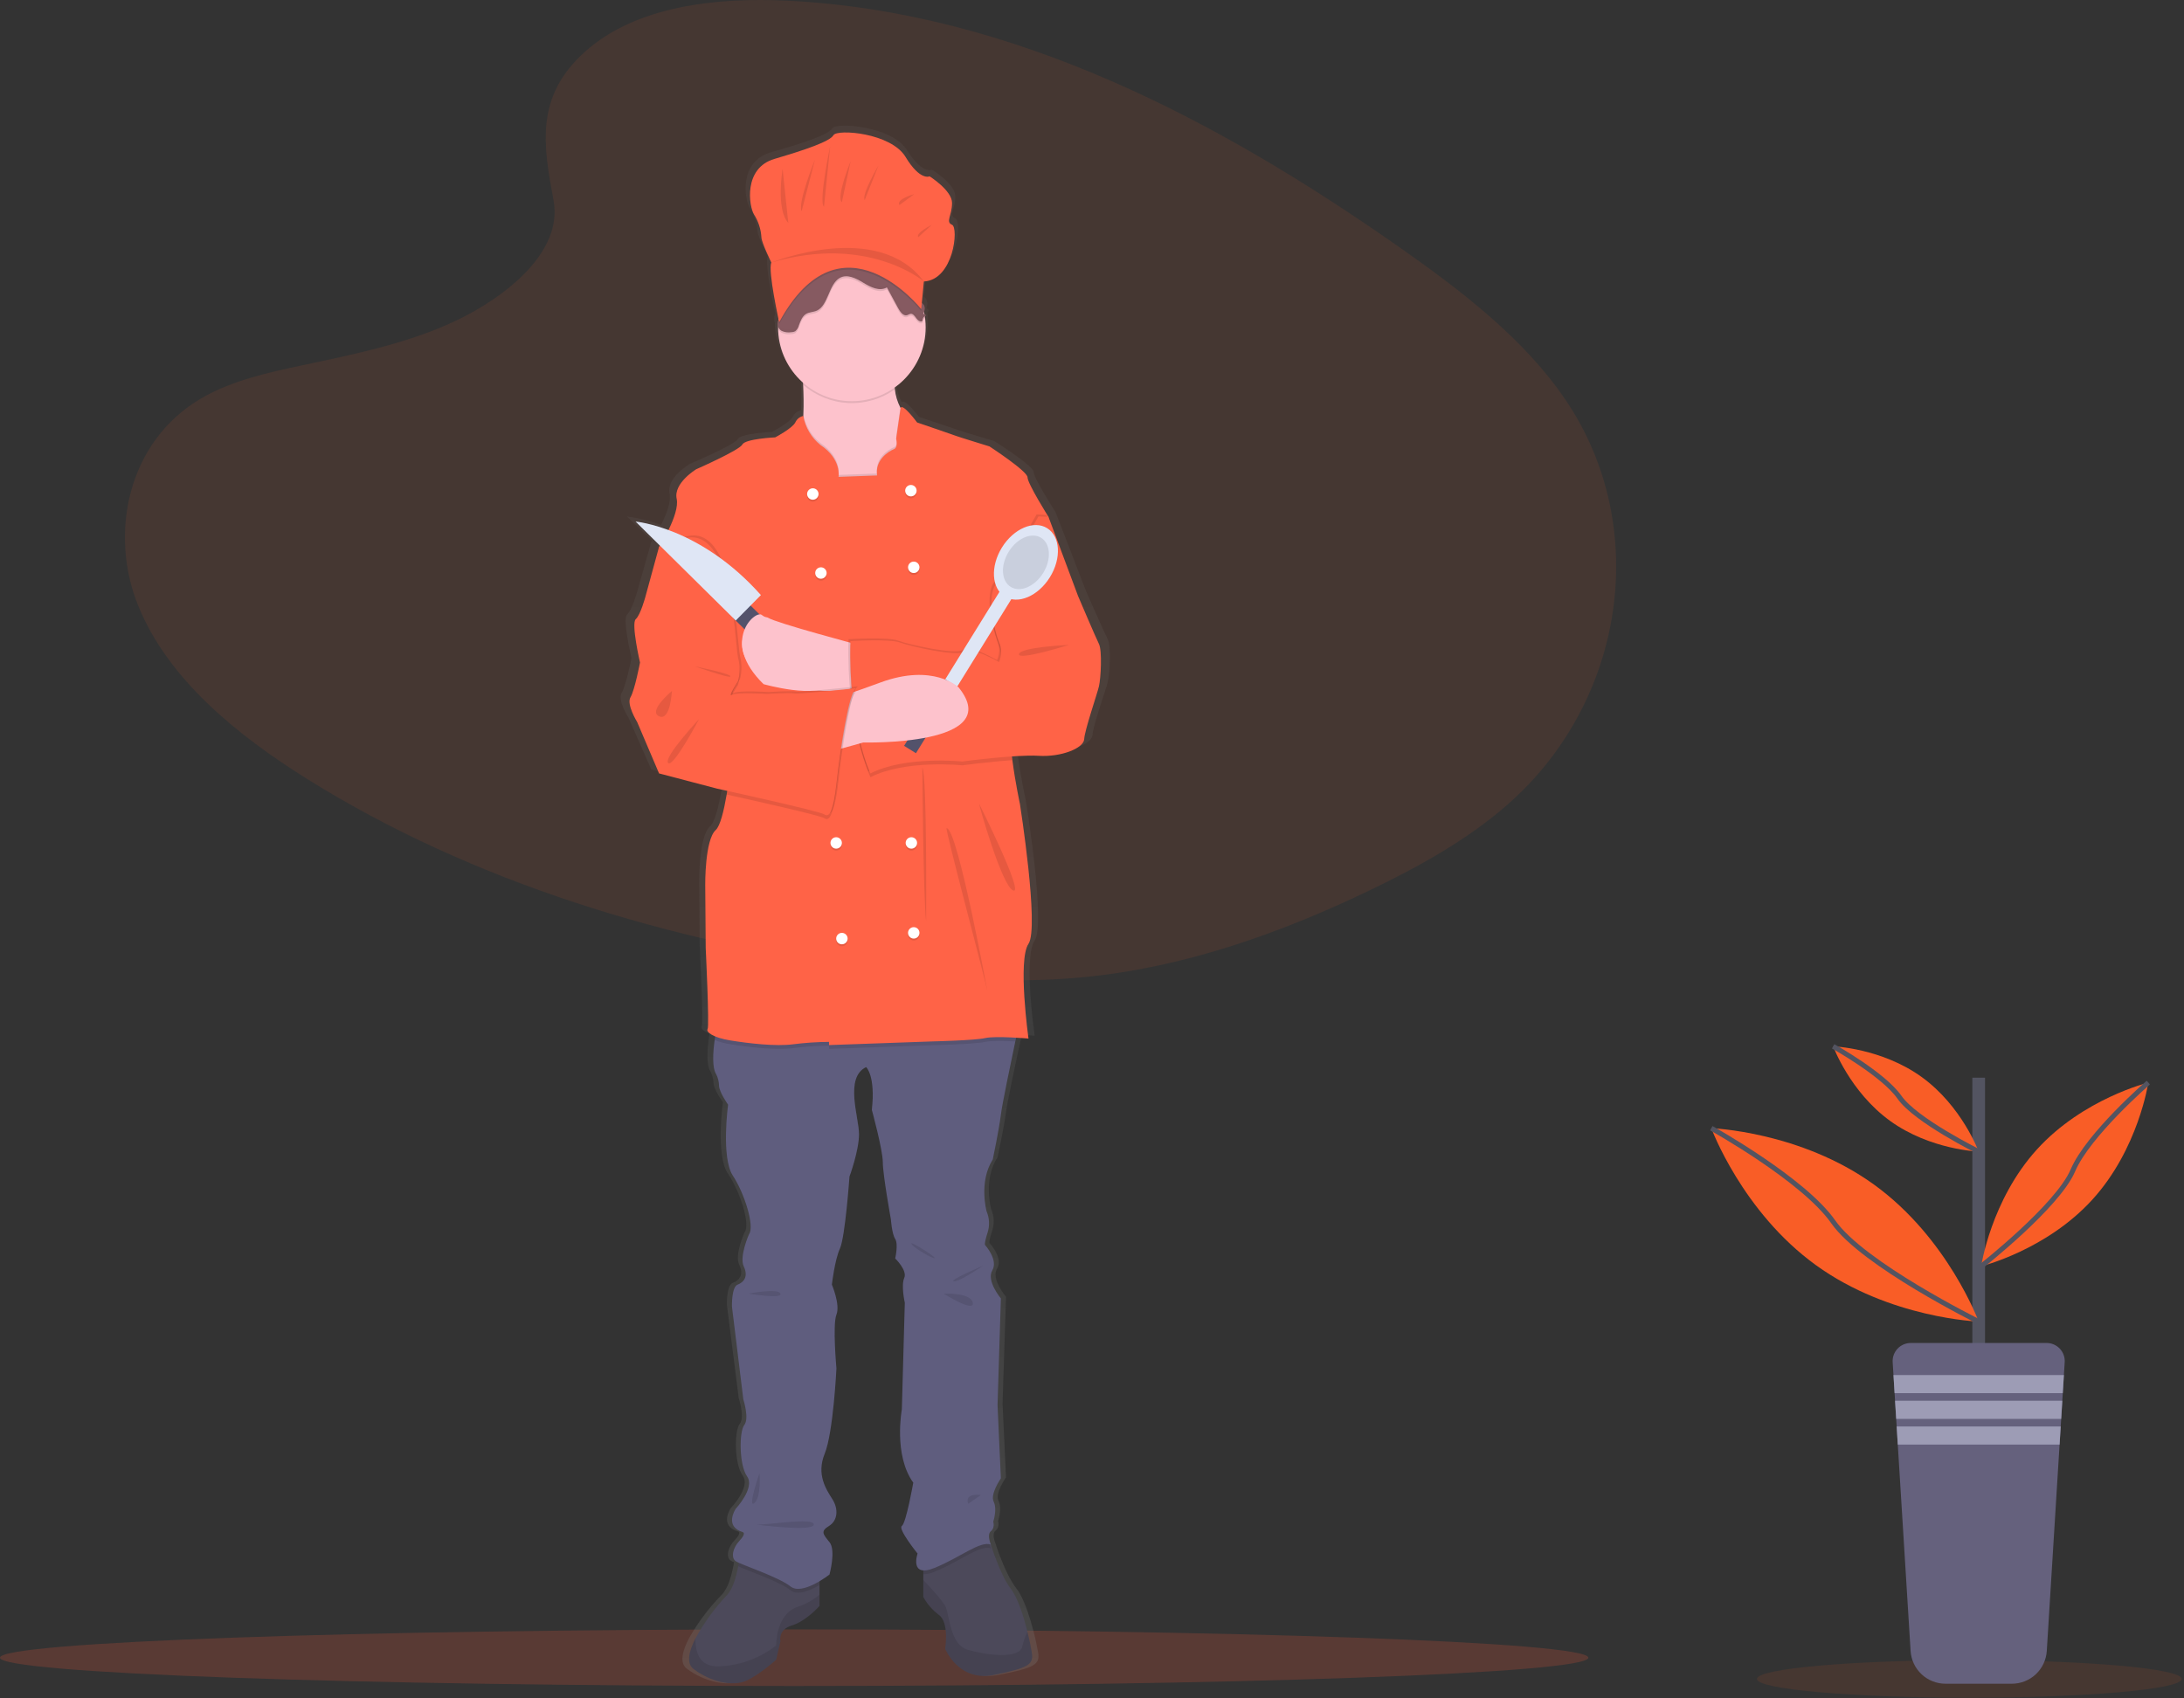 <svg width="891" height="693" viewBox="0 0 891 693" fill="none" xmlns="http://www.w3.org/2000/svg">
<rect x="0" y="0" width="891" height="693" fill="#333333" stroke="none"/>
<g clip-path="url(#clip0)">
<path opacity="0.25" d="M324 687.942C502.94 687.942 648 682.772 648 676.395C648 670.017 502.94 664.847 324 664.847C145.06 664.847 0 670.017 0 676.395C0 682.772 145.06 687.942 324 687.942Z" fill="#CD523B"/>
<path opacity="0.1" d="M238.822 20.964C259.463 2.57 291.864 -1.179 321.355 0.287C413.989 4.889 497.609 49.611 569.939 100.196C596.124 118.509 621.904 138.244 638.901 163.463C673.501 214.799 663.238 285.915 615.126 328.207C598.757 342.596 578.913 353.627 558.541 363.405C522.319 380.791 483.236 394.748 442.125 398.72C412.808 401.553 383.13 399.25 353.985 395.298C272.555 384.254 192.625 359.834 125.633 318.054C96.25 299.73 68.555 276.948 56.444 247.304C44.333 217.66 52.084 180.094 82.087 162.548C94.496 155.291 109.332 152.013 123.857 148.935C145.238 144.405 166.961 139.94 186.255 130.73C206.184 121.218 229.781 102.823 225.835 81.768C221.602 59.177 218.205 39.337 238.822 20.964Z" fill="#EB5E2D"/>
<path opacity="0.1" d="M803.416 692.728C851.273 692.728 890.069 689.296 890.069 685.061C890.069 680.827 851.273 677.395 803.416 677.395C755.559 677.395 716.763 680.827 716.763 685.061C716.763 689.296 755.559 692.728 803.416 692.728Z" fill="#F95D26"/>
<path d="M451.939 260.894C450.528 258.163 443.07 241.192 443.07 241.192L430.573 208.81C430.573 208.81 421.704 195.155 421.704 192.619C421.704 190.083 405.579 179.939 405.579 179.939C405.579 179.939 392.477 176.038 391.469 175.648C390.462 175.257 374.941 170.123 374.941 170.123C374.941 170.123 368.83 162.086 367.959 164.185L367.958 164.19C367.926 164.137 367.894 164.091 367.862 164.037C366.613 161.704 365.823 159.153 365.532 156.523C365.499 156.289 365.471 156.042 365.441 155.799C369.466 153.07 372.766 149.401 375.053 145.11C377.341 140.819 378.548 136.034 378.569 131.171C378.566 129.891 378.48 128.612 378.311 127.343C378.422 127.274 378.538 127.213 378.658 127.16C378.909 127.051 378.845 126.963 378.661 126.87C378.724 126.837 378.787 126.802 378.851 126.775C379.184 126.63 378.962 126.52 378.639 126.39L378.658 126.38C379.113 126.183 378.538 126.052 378.076 125.843C378.051 125.708 378.028 125.572 378.001 125.438C378.103 125.181 378.166 124.91 378.186 124.634C378.227 124.655 378.264 124.677 378.308 124.695C378.42 124.193 378.417 123.671 378.3 123.17C378.271 123.271 378.236 123.372 378.195 123.469C378.223 123.015 378.13 122.561 377.923 122.154C377.717 121.748 377.405 121.405 377.021 121.16C376.998 121.14 376.973 121.118 376.949 121.098L377.804 112.346C390.409 111.751 392.62 90.306 389.745 89.115C386.87 87.924 389.745 85.342 389.745 80.18C389.745 75.017 380.236 69.259 380.236 69.259C380.236 69.259 376.256 71.245 370.064 61.316C363.873 51.389 341.096 49.8 339.548 52.381C338 54.963 327.828 58.338 314.56 62.111C301.292 65.883 303.724 81.57 305.936 84.945C307.757 87.736 308.824 90.951 309.031 94.277C309.031 96.263 313.233 104.602 313.233 104.602C311.908 107.492 315.28 123.323 316.279 127.822C316.263 127.961 316.247 128.098 316.233 128.237C316.224 128.251 316.213 128.262 316.205 128.276C316.157 128.349 316.114 128.425 316.076 128.503C315.862 128.969 315.791 129.488 315.872 129.995C315.799 130.549 315.877 131.112 316.096 131.626C316.172 135.865 317.153 140.038 318.973 143.867C320.792 147.696 323.41 151.092 326.648 153.828C326.664 154.099 326.68 154.371 326.694 154.65C326.88 158.325 326.985 162.671 326.791 166.83C326.781 167.043 326.765 167.251 326.754 167.463C326.022 167.611 325.336 167.929 324.75 168.391C324.164 168.853 323.695 169.446 323.381 170.123C322.131 172.526 314.875 176.233 314.875 176.233C314.875 176.233 302.176 176.818 300.967 179.159C299.757 181.5 281.415 189.303 281.415 189.303C281.415 189.303 271.74 194.96 273.151 201.397C273.888 204.761 271.818 209.986 269.674 214.212C265.189 212.511 260.518 211.346 255.759 210.742L266.035 220.573C265.82 220.909 265.693 221.099 265.693 221.099L259.847 241.777C259.847 241.777 257.832 248.995 255.816 250.75C253.801 252.506 257.63 268.502 257.63 268.502C257.63 268.502 255.413 279.816 253.599 282.742C251.785 285.668 256.421 292.886 256.421 292.886L265.693 313.954L290.284 320.196C290.284 320.196 291.922 320.543 294.57 321.11C294.487 321.613 294.402 322.115 294.315 322.615C293.13 329.325 291.574 335.497 289.679 337.167C285.043 341.264 285.245 359.6 285.245 359.6L285.446 385.545C285.446 385.545 287.059 417.537 286.252 418.707C285.744 419.446 286.765 420.651 289.459 421.733C289.382 422.215 289.307 422.703 289.236 423.202C288.478 428.508 288.139 434.563 289.881 437.239C290.637 438.686 291.051 440.288 291.09 441.921C291.09 444.457 294.92 449.724 294.92 449.724C294.92 449.724 291.896 471.377 296.935 478.789C301.975 486.202 306.207 499.662 303.789 502.783C303.789 502.783 299.556 511.952 301.571 516.048C303.587 520.144 301.571 522.485 298.951 523.461C296.331 524.436 296.556 532.434 296.556 532.434L301.37 570.473C301.37 570.473 303.99 578.276 301.773 581.007C299.556 583.738 299.556 597.393 302.982 602.075C306.409 606.756 298.145 615.34 298.145 615.34C298.145 615.34 293.106 622.557 301.168 624.898C301.168 624.898 302.781 625.288 299.757 628.409C296.734 631.531 296.129 635.432 298.145 636.797C298.563 637.048 299 637.265 299.452 637.447C299.377 637.909 299.296 638.388 299.201 638.896C298.427 642.969 296.968 648.275 294.315 650.843C289.174 656.11 284.737 662.022 281.117 668.43C278.351 673.674 277.142 678.582 280.205 680.884C287.462 686.346 296.734 688.101 302.176 685.956C307.618 683.81 315.278 677.177 315.278 677.177L317.092 669.57C317.092 669.57 315.882 664.888 321.929 663.132C327.976 661.377 333.62 655.134 333.62 655.134V645.022C335.084 644.185 336.498 643.263 337.853 642.26C337.853 642.26 340.675 632.311 337.853 628.995C335.031 625.678 334.023 624.508 337.652 622.362C341.28 620.216 341.771 615.535 339.111 611.438C336.442 607.342 332.209 601.295 335.837 592.711C339.466 584.128 340.796 557.793 340.796 557.793C340.796 557.793 339.103 539.847 340.796 535.75C342.489 531.654 338.861 523.461 338.861 523.461C338.861 523.461 340.07 513.317 342.288 508.635C344.505 503.954 346.319 479.18 346.319 479.18C346.319 479.18 350.35 468.646 350.35 461.818C350.35 454.991 344.102 438.605 353.374 434.313C353.374 434.313 357.405 437.824 355.792 451.869C355.792 451.869 360.428 468.255 360.428 473.327C360.428 478.399 363.855 496.736 363.855 496.736C363.855 496.736 364.258 502.588 365.669 504.734C367.08 506.88 365.669 512.732 365.669 512.732C365.669 512.732 370.91 517.609 369.499 520.73C368.088 523.851 369.741 530.889 369.741 530.889L368.491 574.57C368.491 574.57 364.863 593.297 373.329 604.611C373.329 604.611 370.305 621.192 368.491 622.362C366.677 623.533 375.143 633.677 375.143 633.677C375.143 633.677 372.796 640.248 377.561 640.57V651.428C379.216 654.351 381.485 656.881 384.213 658.841C388.647 661.962 386.833 672.691 386.833 672.691C386.833 672.691 392.477 686.346 407.393 683.42C422.309 680.494 424.324 679.128 423.518 674.251C423.228 672.472 422.583 669.297 421.656 665.692C420.051 659.426 417.592 651.865 414.649 648.135C410.013 642.26 406.184 629.97 406.184 629.97C406.184 629.97 404.37 625.874 406.184 624.508C407.998 623.143 407.191 620.607 407.191 620.607C407.191 620.607 408.957 615.535 407.369 612.414C405.78 609.293 410.417 602.855 410.417 602.855L409.006 572.814L410.417 529.118C410.417 529.118 404.168 521.9 406.788 517.609C409.409 513.317 403.765 507.27 403.765 507.27C403.765 507.27 403.16 507.075 404.773 502.198C405.738 499.324 405.594 496.193 404.37 493.42C404.37 493.42 400.943 481.325 406.99 472.157C406.99 472.157 409.61 460.063 410.417 453.82C410.973 449.482 414.456 433.275 416.528 423.795C416.645 423.259 416.757 422.746 416.865 422.256C419.85 422.419 422.107 422.609 422.107 422.609C422.107 422.609 417.471 390.422 422.107 383.789C426.743 377.157 418.479 326.438 418.479 326.438C418.479 326.438 416.504 317.574 415.286 308.531C415.217 308.015 415.153 307.501 415.089 306.986C418.832 306.687 422.588 306.603 426.34 306.736C436.015 307.321 445.489 303.615 445.69 299.909C445.892 296.202 451.133 281.572 451.939 278.256C452.745 274.939 453.35 263.625 451.939 260.894Z" fill="url(#paint0_linear)"/>
<path d="M334.326 637.21V655.273C334.326 655.273 328.887 661.488 323.061 663.236C317.234 664.984 318.399 669.645 318.399 669.645L316.651 677.22C316.651 677.22 309.271 683.823 304.027 685.96C298.783 688.096 289.849 686.348 282.857 680.91C279.905 678.618 281.07 673.732 283.735 668.511C287.207 662.153 291.481 656.268 296.452 651C299.008 648.444 300.415 643.161 301.16 639.106C301.712 636.068 301.891 633.714 301.891 633.714L334.326 637.21Z" fill="#4C495A"/>
<path opacity="0.1" d="M334.326 650.689V655.273C334.326 655.273 328.887 661.488 323.061 663.236C317.234 664.984 318.399 669.645 318.399 669.645L316.651 677.22C316.651 677.22 309.271 683.823 304.027 685.96C298.783 688.096 289.849 686.348 282.857 680.91C279.905 678.618 281.07 673.731 283.735 668.511C283.61 673.996 285.234 680.156 293.151 679.939C301.695 679.668 309.929 676.673 316.651 671.393C316.651 671.393 316.457 658.574 325.391 655.661C328.657 654.583 331.688 652.896 334.326 650.689Z" fill="black"/>
<path d="M405.411 683.435C391.038 686.348 385.6 672.753 385.6 672.753C385.6 672.753 387.348 662.07 383.075 658.963C380.433 656.992 378.247 654.475 376.666 651.582V633.714L394.146 621.284L403.608 629.659L404.245 630.218C404.245 630.218 407.935 642.454 412.403 648.304C415.238 652.017 417.608 659.545 419.154 665.784C420.047 669.373 420.669 672.535 420.948 674.306C421.725 679.162 419.783 680.521 405.411 683.435Z" fill="#4C495A"/>
<path opacity="0.1" d="M405.411 683.435C391.038 686.348 385.6 672.753 385.6 672.753C385.6 672.753 387.348 662.07 383.075 658.963C380.433 656.992 378.247 654.475 376.666 651.582V644.66C379.439 647.589 384.668 653.26 385.794 655.661C387.348 658.963 387.542 671.005 394.728 673.141C401.915 675.277 415.899 677.22 417.064 671.781C417.548 669.715 418.249 667.704 419.154 665.784C420.047 669.373 420.669 672.535 420.948 674.306C421.725 679.162 419.783 680.521 405.411 683.435Z" fill="black"/>
<path opacity="0.1" d="M301.891 633.714L334.326 637.21V646.758C330.666 648.925 325.423 651.225 322.478 648.863C318.128 645.383 305.192 640.962 301.16 639.106C301.712 636.068 301.891 633.714 301.891 633.714Z" fill="black"/>
<path opacity="0.1" d="M404.245 631.772C399.778 630.218 391.815 637.016 381.327 641.289C379.869 641.975 378.277 642.331 376.666 642.33V633.714L394.146 621.284L403.608 629.659C403.754 630.381 403.967 631.089 404.245 631.772Z" fill="black"/>
<path d="M415.704 417.934C415.704 417.934 415.091 420.793 414.213 424.941C412.216 434.381 408.86 450.517 408.324 454.836C407.547 461.051 405.022 473.093 405.022 473.093C399.196 482.221 402.497 494.263 402.497 494.263C403.678 497.034 403.816 500.138 402.886 503.003C401.332 507.859 401.915 508.053 401.915 508.053C401.915 508.053 407.353 514.074 404.828 518.346C402.303 522.619 408.324 529.806 408.324 529.806L406.964 573.311L408.324 603.221C408.324 603.221 403.857 609.631 405.387 612.738C406.918 615.846 405.216 620.895 405.216 620.895C405.216 620.895 405.993 623.42 404.245 624.78C402.497 626.139 404.245 630.218 404.245 630.218C399.778 628.664 391.815 635.462 381.327 639.735C370.839 644.008 374.335 633.908 374.335 633.908C374.335 633.908 366.178 623.809 367.926 622.643C369.674 621.478 372.587 604.969 372.587 604.969C364.43 593.704 367.926 575.059 367.926 575.059L369.13 531.569C369.13 531.569 367.537 524.562 368.897 521.454C370.257 518.347 365.207 513.491 365.207 513.491C365.207 513.491 366.566 507.664 365.207 505.528C363.847 503.391 363.459 497.565 363.459 497.565C363.459 497.565 360.157 479.308 360.157 474.258C360.157 469.208 355.69 452.894 355.69 452.894C357.244 438.91 353.359 435.414 353.359 435.414C344.425 439.687 350.446 456.001 350.446 462.799C350.446 469.597 346.562 480.085 346.562 480.085C346.562 480.085 344.814 504.751 342.677 509.412C340.541 514.074 339.375 524.173 339.375 524.173C339.375 524.173 342.871 532.33 341.24 536.409C339.608 540.488 341.24 558.356 341.24 558.356C341.24 558.356 339.958 584.576 336.462 593.122C332.966 601.668 337.045 607.688 339.616 611.767C342.18 615.846 341.706 620.507 338.21 622.643C334.714 624.78 335.685 625.945 338.404 629.247C341.123 632.549 338.404 642.454 338.404 642.454C338.404 642.454 327.334 651.194 322.478 647.31C317.623 643.425 302.085 638.375 300.143 637.016C298.2 635.656 298.783 631.772 301.696 628.664C304.61 625.557 303.056 625.168 303.056 625.168C295.287 622.838 300.143 615.651 300.143 615.651C300.143 615.651 308.106 607.106 304.804 602.444C301.502 597.783 301.502 584.188 303.639 581.469C305.775 578.749 303.25 570.98 303.25 570.98L298.612 533.107C298.612 533.107 298.395 525.144 300.919 524.173C303.444 523.202 305.387 520.871 303.444 516.793C301.502 512.714 305.581 503.586 305.581 503.586C307.911 500.478 303.833 487.077 298.977 479.696C294.122 472.316 297.035 450.757 297.035 450.757C297.035 450.757 293.345 445.513 293.345 442.989C293.308 441.367 292.91 439.775 292.179 438.327C290.501 435.663 290.828 429.634 291.558 424.351C292.265 419.239 293.345 414.826 293.345 414.826L415.704 417.934Z" fill="#5F5D7E"/>
<path d="M377.637 197.881L339.375 206.815C339.375 206.815 320.536 190.889 325.197 182.343C326.798 179.407 327.505 174.396 327.745 169.097C327.932 164.957 327.831 160.629 327.652 156.97C327.38 151.68 326.945 147.772 326.945 147.772C326.945 147.772 366.178 125.631 364.818 147.772C364.542 151.459 364.628 155.164 365.075 158.835C365.352 161.446 366.114 163.983 367.32 166.316C369.417 170.053 372.005 170.107 372.005 170.107L377.637 197.881Z" fill="#FDC2CC"/>
<path opacity="0.1" d="M365.075 158.835C359.545 162.801 352.834 164.776 346.038 164.438C339.241 164.099 332.76 161.467 327.652 156.97C327.38 151.68 326.945 147.772 326.945 147.772C326.945 147.772 366.178 125.631 364.818 147.772C364.542 151.459 364.628 155.164 365.075 158.835Z" fill="black"/>
<path d="M347.533 163.698C364.159 163.698 377.637 150.22 377.637 133.594C377.637 116.968 364.159 103.49 347.533 103.49C330.906 103.49 317.428 116.968 317.428 133.594C317.428 150.22 330.906 163.698 347.533 163.698Z" fill="#FDC2CC"/>
<path opacity="0.1" d="M377.637 197.881L339.375 206.815C339.375 206.815 320.536 190.889 325.197 182.343C326.798 179.407 327.505 174.396 327.745 169.097C328.59 173.705 331.064 177.855 334.714 180.79C343.454 186.616 342.094 193.802 342.094 193.802L357.826 193.22C356.855 186.81 362.682 183.314 364.624 182.538C366.566 181.761 365.595 178.265 365.595 178.265L367.32 166.316C369.417 170.053 372.005 170.107 372.005 170.107L377.637 197.881Z" fill="black"/>
<path opacity="0.1" d="M415.704 417.934C415.704 417.934 415.091 420.793 414.213 424.941C409.987 424.716 404.401 424.553 401.915 425.12C397.642 426.091 380.55 426.48 380.55 426.48L338.21 427.979V426.674C333.34 426.713 328.476 427.037 323.643 427.645C316.457 428.616 305.192 427.257 298.006 426.091C295.794 425.774 293.629 425.19 291.558 424.351C292.265 419.239 293.345 414.826 293.345 414.826L415.704 417.934Z" fill="black"/>
<path d="M412.403 294.603C411.789 298.231 412.239 304.244 413.016 310.18C414.189 319.184 416.093 328.009 416.093 328.009C416.093 328.009 424.056 378.507 419.589 385.111C415.122 391.714 419.589 423.761 419.589 423.761C419.589 423.761 406.188 422.595 401.915 423.566C397.642 424.538 380.55 424.926 380.55 424.926L338.21 426.425V425.12C333.34 425.159 328.476 425.484 323.643 426.091C316.457 427.062 305.192 425.703 298.006 424.537C290.82 423.372 287.907 421.041 288.684 419.876C289.46 418.711 287.907 386.859 287.907 386.859L287.712 361.027C287.712 361.027 287.518 342.77 291.985 338.692C293.811 337.029 295.31 330.884 296.452 324.203C298.092 314.53 298.977 303.732 298.977 303.732L269.456 224.684L268.873 223.13C268.873 223.13 277.419 209.923 276.059 203.513C274.7 197.104 284.022 191.472 284.022 191.472C284.022 191.472 301.696 183.703 302.862 181.372C304.027 179.042 316.263 178.459 316.263 178.459C316.263 178.459 323.255 174.769 324.459 172.376C324.752 171.708 325.2 171.119 325.766 170.658C326.333 170.197 327 169.878 327.714 169.727C328.537 174.391 331.024 178.597 334.714 181.567C343.454 187.393 342.094 194.579 342.094 194.579L357.826 193.997C356.855 187.587 362.682 184.091 364.624 183.314C366.566 182.538 365.595 179.042 365.595 179.042L367.413 166.464C368.252 164.374 374.141 172.376 374.141 172.376C374.141 172.376 389.096 177.488 390.067 177.876C391.038 178.265 403.663 182.149 403.663 182.149C403.663 182.149 419.2 192.249 419.2 194.774C419.2 197.298 427.746 210.894 427.746 210.894C427.746 210.894 427.645 211.438 427.459 212.432C425.485 223.138 413.824 286.252 412.403 294.603Z" fill="#FF6347"/>
<path d="M350.252 263.139C350.252 263.139 316.651 254.205 313.35 252.069C310.048 249.932 290.626 262.363 314.321 279.26C314.321 279.26 343.295 285.281 351.046 279.26C358.797 273.239 350.252 263.139 350.252 263.139Z" fill="#FDC2CC"/>
<path opacity="0.1" d="M422.891 209.923L426.969 210.117L439.011 242.358C439.011 242.358 446.197 259.255 447.557 261.974C448.916 264.693 448.334 275.958 447.557 279.26C446.78 282.562 441.73 297.128 441.536 300.818C441.342 304.509 432.213 308.199 422.891 307.616C413.568 307.034 391.815 309.947 391.815 309.947C391.815 309.947 368.584 307.519 354.33 314.802C354.33 314.802 345.202 295.963 346.173 260.809C346.173 260.809 362.294 259.838 366.372 261.392C370.451 262.945 390.261 267.412 392.786 265.082C395.311 262.751 406.77 269.355 406.77 269.355C407.353 268.074 407.655 266.683 407.655 265.276C407.655 263.869 407.353 262.478 406.77 261.197C404.828 256.536 401.526 241.969 405.799 237.308C410.072 232.647 422.891 209.923 422.891 209.923Z" fill="black"/>
<path opacity="0.1" d="M413.016 310.18C403.375 310.832 392.592 312.277 392.592 312.277C392.592 312.277 369.363 309.846 355.107 317.133C355.107 317.133 345.979 298.294 346.95 263.139C346.95 263.139 363.07 262.168 367.149 263.722C371.228 265.276 391.038 269.743 393.563 267.412C396.088 265.082 407.547 271.685 407.547 271.685C408.13 270.405 408.432 269.014 408.432 267.607C408.432 266.199 408.13 264.809 407.547 263.528C405.605 258.867 402.303 244.3 406.576 239.639C410.849 234.977 423.667 212.253 423.667 212.253L427.459 212.432C425.485 223.138 413.824 286.252 412.403 294.603C411.789 298.231 412.239 304.244 413.016 310.18Z" fill="black"/>
<path d="M423.667 210.7L427.746 210.894L439.788 243.135C439.788 243.135 446.974 260.032 448.334 262.751C449.693 265.47 449.11 276.735 448.334 280.037C447.557 283.339 442.507 297.905 442.313 301.595C442.119 305.286 432.99 308.976 423.667 308.393C414.345 307.81 392.592 310.724 392.592 310.724C392.592 310.724 369.361 308.296 355.107 315.579C355.107 315.579 345.979 296.74 346.95 261.586C346.95 261.586 363.07 260.615 367.149 262.168C371.228 263.722 391.038 268.189 393.563 265.859C396.088 263.528 407.547 270.131 407.547 270.131C408.13 268.851 408.432 267.46 408.432 266.053C408.432 264.646 408.13 263.255 407.547 261.974C405.605 257.313 402.303 242.746 406.576 238.085C410.849 233.424 423.667 210.7 423.667 210.7Z" fill="#FF6347"/>
<path d="M382.634 282.04L387.48 285.04L414.486 241.424L409.64 238.424L382.634 282.04Z" fill="#DFE6F5"/>
<path d="M428.334 235.517C433.107 227.809 432.594 218.847 427.187 215.499C421.78 212.151 413.528 215.686 408.756 223.395C403.983 231.103 404.496 240.065 409.903 243.413C415.309 246.761 423.561 243.226 428.334 235.517Z" fill="#DFE6F5"/>
<path opacity="0.1" d="M425.572 233.807C428.998 228.274 428.629 221.841 424.748 219.438C420.867 217.035 414.944 219.572 411.518 225.105C408.092 230.638 408.461 237.072 412.342 239.474C416.223 241.877 422.146 239.34 425.572 233.807Z" fill="black"/>
<path d="M368.831 304.332L373.677 307.333L390.481 280.194L385.635 277.193L368.831 304.332Z" fill="#53526B"/>
<path d="M340.346 306.257L352.194 302.955C352.194 302.955 410.655 304.509 391.038 280.425C391.038 280.425 380.744 270.52 359.186 278.483C337.627 286.446 331.606 287.417 331.606 287.417L340.346 306.257Z" fill="#FDC2CC"/>
<path opacity="0.1" d="M331.606 204.679C332.894 204.679 333.937 203.635 333.937 202.348C333.937 201.061 332.894 200.018 331.606 200.018C330.319 200.018 329.276 201.061 329.276 202.348C329.276 203.635 330.319 204.679 331.606 204.679Z" fill="black"/>
<path opacity="0.1" d="M371.616 203.319C372.903 203.319 373.947 202.276 373.947 200.989C373.947 199.701 372.903 198.658 371.616 198.658C370.329 198.658 369.285 199.701 369.285 200.989C369.285 202.276 370.329 203.319 371.616 203.319Z" fill="black"/>
<path d="M331.606 203.902C332.894 203.902 333.937 202.858 333.937 201.571C333.937 200.284 332.894 199.241 331.606 199.241C330.319 199.241 329.276 200.284 329.276 201.571C329.276 202.858 330.319 203.902 331.606 203.902Z" fill="white"/>
<path opacity="0.1" d="M334.908 236.92C336.195 236.92 337.239 235.876 337.239 234.589C337.239 233.302 336.195 232.258 334.908 232.258C333.621 232.258 332.578 233.302 332.578 234.589C332.578 235.876 333.621 236.92 334.908 236.92Z" fill="black"/>
<path opacity="0.1" d="M372.781 234.589C374.069 234.589 375.112 233.545 375.112 232.258C375.112 230.971 374.069 229.928 372.781 229.928C371.494 229.928 370.451 230.971 370.451 232.258C370.451 233.545 371.494 234.589 372.781 234.589Z" fill="black"/>
<path d="M334.908 236.143C336.195 236.143 337.239 235.099 337.239 233.812C337.239 232.525 336.195 231.481 334.908 231.481C333.621 231.481 332.578 232.525 332.578 233.812C332.578 235.099 333.621 236.143 334.908 236.143Z" fill="white"/>
<path opacity="0.1" d="M371.81 347.056C373.098 347.056 374.141 346.013 374.141 344.726C374.141 343.438 373.098 342.395 371.81 342.395C370.523 342.395 369.48 343.438 369.48 344.726C369.48 346.013 370.523 347.056 371.81 347.056Z" fill="black"/>
<path opacity="0.1" d="M341.137 347.056C342.424 347.056 343.467 346.013 343.467 344.726C343.467 343.438 342.424 342.395 341.137 342.395C339.85 342.395 338.806 343.438 338.806 344.726C338.806 346.013 339.85 347.056 341.137 347.056Z" fill="black"/>
<path d="M371.81 346.279C373.098 346.279 374.141 345.236 374.141 343.949C374.141 342.662 373.098 341.618 371.81 341.618C370.523 341.618 369.48 342.662 369.48 343.949C369.48 345.236 370.523 346.279 371.81 346.279Z" fill="white"/>
<path opacity="0.1" d="M343.467 386.082C344.755 386.082 345.798 385.038 345.798 383.751C345.798 382.464 344.755 381.42 343.467 381.42C342.18 381.42 341.137 382.464 341.137 383.751C341.137 385.038 342.18 386.082 343.467 386.082Z" fill="black"/>
<path opacity="0.1" d="M372.781 383.751C374.069 383.751 375.112 382.708 375.112 381.42C375.112 380.133 374.069 379.09 372.781 379.09C371.494 379.09 370.451 380.133 370.451 381.42C370.451 382.708 371.494 383.751 372.781 383.751Z" fill="black"/>
<path d="M343.467 385.305C344.755 385.305 345.798 384.261 345.798 382.974C345.798 381.687 344.755 380.643 343.467 380.643C342.18 380.643 341.137 381.687 341.137 382.974C341.137 384.261 342.18 385.305 343.467 385.305Z" fill="white"/>
<path d="M341.137 346.279C342.424 346.279 343.467 345.236 343.467 343.949C343.467 342.662 342.424 341.618 341.137 341.618C339.85 341.618 338.806 342.662 338.806 343.949C338.806 345.236 339.85 346.279 341.137 346.279Z" fill="white"/>
<path d="M372.781 382.974C374.069 382.974 375.112 381.931 375.112 380.643C375.112 379.356 374.069 378.313 372.781 378.313C371.494 378.313 370.451 379.356 370.451 380.643C370.451 381.931 371.494 382.974 372.781 382.974Z" fill="white"/>
<path d="M371.616 202.542C372.903 202.542 373.947 201.499 373.947 200.212C373.947 198.925 372.903 197.881 371.616 197.881C370.329 197.881 369.285 198.925 369.285 200.212C369.285 201.499 370.329 202.542 371.616 202.542Z" fill="white"/>
<path d="M372.781 233.812C374.069 233.812 375.112 232.769 375.112 231.481C375.112 230.194 374.069 229.151 372.781 229.151C371.494 229.151 370.451 230.194 370.451 231.481C370.451 232.769 371.494 233.812 372.781 233.812Z" fill="white"/>
<path opacity="0.1" d="M376.277 313.249C376.277 313.249 376.666 366.465 377.831 375.982C377.831 375.982 378.254 315.757 376.277 313.249Z" fill="black"/>
<path opacity="0.1" d="M386.183 337.915C385.382 337.915 402.109 400.26 402.886 404.727C403.663 409.194 390.844 337.915 386.183 337.915Z" fill="black"/>
<path opacity="0.1" d="M399.39 327.815C399.39 328.398 408.712 361.61 413.374 363.358C418.035 365.106 399.39 327.815 399.39 327.815Z" fill="black"/>
<path opacity="0.1" d="M436.098 263.14C436.098 263.14 416.287 264.023 415.704 266.883C415.122 269.743 436.098 263.14 436.098 263.14Z" fill="black"/>
<path opacity="0.1" d="M401.138 516.404C401.138 516.404 386.96 522.425 389.096 522.814C391.232 523.202 401.138 516.404 401.138 516.404Z" fill="black"/>
<path opacity="0.1" d="M371.81 507.47C371.258 506.228 381.327 512.52 381.327 513.297C381.327 514.074 372.587 509.218 371.81 507.47Z" fill="black"/>
<path opacity="0.1" d="M385.017 527.863C385.017 527.863 396.088 527.305 396.865 531.566C397.642 535.826 385.017 527.863 385.017 527.863Z" fill="black"/>
<path opacity="0.1" d="M305.387 527.839C305.387 527.839 317.428 525.485 318.399 527.839C319.371 530.194 305.387 527.839 305.387 527.839Z" fill="black"/>
<path opacity="0.1" d="M309.854 601.085C309.854 601.085 310.643 610.99 307.724 613.321C304.804 615.651 309.854 601.085 309.854 601.085Z" fill="black"/>
<path opacity="0.1" d="M308.383 622.061C312.184 622.449 332.189 618.953 331.995 622.061C331.801 625.168 308.383 622.061 308.383 622.061Z" fill="black"/>
<path opacity="0.1" d="M400.167 610.019C400.167 610.019 393.344 608.97 395.007 613.573L400.167 610.019Z" fill="black"/>
<path opacity="0.1" d="M273.34 222.353H269.65L264.017 242.94C264.017 242.94 262.075 250.127 260.133 251.875C258.191 253.623 261.881 269.549 261.881 269.549C261.881 269.549 259.745 280.814 257.997 283.727C256.249 286.64 260.716 293.826 260.716 293.826L269.65 314.802L293.345 321.017C293.345 321.017 335.102 330.146 337.045 331.505C338.987 332.865 340.735 330.923 342.094 318.298C343.454 305.674 347.144 281.202 350.058 280.037C350.058 280.037 326.751 282.562 324.809 282.173C322.867 281.785 313.544 282.367 313.544 282.367C313.544 282.367 301.308 281.591 299.366 282.756C297.424 283.921 301.891 277.115 301.891 277.115C302.708 273.998 302.708 270.723 301.891 267.607C300.531 262.363 299.754 202.931 273.34 222.353Z" fill="black"/>
<path opacity="0.1" d="M349.281 282.367C346.367 283.533 342.677 308.005 341.318 320.629C339.958 333.253 338.21 335.196 336.268 333.836C334.691 332.733 306.855 326.502 296.452 324.203C298.092 314.53 298.977 303.732 298.977 303.732L269.456 224.684H272.563C298.977 205.261 299.754 264.693 301.114 269.937C301.931 273.054 301.931 276.329 301.114 279.446C301.114 279.446 296.647 286.252 298.589 285.087C300.531 283.921 312.767 284.698 312.767 284.698C312.767 284.698 322.09 284.115 324.032 284.504C325.974 284.892 349.281 282.367 349.281 282.367Z" fill="black"/>
<path d="M272.563 223.13H268.873L263.241 243.717C263.241 243.717 261.298 250.903 259.356 252.651C257.414 254.399 261.104 270.326 261.104 270.326C261.104 270.326 258.968 281.59 257.22 284.504C255.472 287.417 259.939 294.603 259.939 294.603L268.873 315.579L292.568 321.794C292.568 321.794 334.326 330.923 336.268 332.282C338.21 333.642 339.958 331.7 341.318 319.075C342.677 306.451 346.367 281.979 349.281 280.814C349.281 280.814 325.974 283.339 324.032 282.95C322.09 282.562 312.767 283.144 312.767 283.144C312.767 283.144 300.531 282.367 298.589 283.533C296.647 284.698 301.114 277.892 301.114 277.892C301.932 274.775 301.932 271.5 301.114 268.383C299.754 263.139 298.977 203.708 272.563 223.13Z" fill="#FF6347"/>
<path opacity="0.1" d="M285.188 293.438C285.188 293.438 274.505 313.637 272.563 311.306C270.621 308.976 285.188 293.438 285.188 293.438Z" fill="black"/>
<path opacity="0.1" d="M274.117 281.936C274.117 281.936 264.212 290.136 268.873 292.273C273.534 294.409 274.117 281.936 274.117 281.936Z" fill="black"/>
<path opacity="0.1" d="M283.44 271.879C284.216 272.074 297.812 274.774 298.006 275.949C298.2 277.123 283.44 271.879 283.44 271.879Z" fill="black"/>
<path opacity="0.1" d="M377.722 129.601C377.3 129.749 376.94 130.035 376.699 130.412C376.458 130.79 376.351 131.237 376.394 131.683C375.602 132.382 374.491 131.558 373.846 130.665C373.193 129.779 372.455 128.684 371.469 128.808C371 128.958 370.545 129.147 370.109 129.375C368.555 129.872 367.242 128.047 366.372 126.446C364.857 123.642 363.342 120.84 361.827 118.041C358.79 119.804 355.201 117.955 352.186 116.129C349.172 114.304 345.583 112.447 342.537 114.21C338.07 116.79 337.907 125.39 333.277 127.511C331.785 128.194 330.053 128.047 328.67 128.987C327.302 129.919 326.564 131.714 325.951 133.431C325.724 134.408 325.19 135.287 324.428 135.94C323.944 136.193 323.405 136.324 322.859 136.321C321.486 136.554 320.074 136.356 318.819 135.754C318.161 135.34 317.663 134.714 317.409 133.98C317.155 133.245 317.159 132.446 317.421 131.714C317.457 131.636 317.499 131.561 317.545 131.488C318.042 130.887 318.489 130.245 318.881 129.57C319.347 128.334 318.679 126.897 318.827 125.561C319.068 123.277 321.484 122.073 321.895 119.827C322.066 118.949 321.888 118.009 322.051 117.124C322.074 117.008 322.105 116.894 322.144 116.782L320.722 117.761C322.315 115.904 323.115 113.325 324.28 111.072C325.575 108.605 327.356 106.426 329.517 104.668C331.677 102.909 334.172 101.607 336.85 100.84C341.916 99.364 347.268 99.768 352.38 101.019C357.241 102.23 361.898 104.149 366.201 106.713C367.738 107.538 369.104 108.648 370.225 109.984C371.165 111.37 371.964 112.845 372.611 114.389C374.118 117.512 378.235 120.402 374.957 120.837C372.23 121.202 374.716 123.114 376.145 124.403C376.468 124.656 376.746 124.961 376.969 125.304C377.206 125.796 377.315 126.339 377.285 126.884C377.255 127.429 377.088 127.957 376.798 128.42C376.246 129.119 378.484 129.259 377.722 129.601Z" fill="black"/>
<path d="M377.722 128.824C377.3 128.972 376.94 129.258 376.699 129.635C376.458 130.013 376.351 130.46 376.394 130.906C375.602 131.605 374.491 130.781 373.846 129.888C373.193 129.002 372.455 127.907 371.469 128.031C371 128.181 370.545 128.37 370.109 128.598C368.555 129.096 367.242 127.27 366.372 125.669C364.857 122.865 363.342 120.063 361.827 117.264C358.79 119.027 355.201 117.178 352.186 115.352C349.172 113.527 345.583 111.67 342.537 113.434C338.07 116.013 337.907 124.613 333.277 126.734C331.785 127.417 330.053 127.27 328.67 128.21C327.302 129.142 326.564 130.937 325.951 132.654C325.724 133.631 325.19 134.51 324.428 135.163C323.944 135.416 323.405 135.547 322.859 135.544C321.486 135.777 320.074 135.579 318.819 134.977C318.161 134.563 317.663 133.937 317.409 133.203C317.155 132.468 317.159 131.669 317.42 130.937C317.457 130.859 317.499 130.784 317.545 130.711C318.042 130.11 318.489 129.468 318.881 128.793C319.347 127.557 318.679 126.12 318.827 124.784C319.068 122.5 321.484 121.296 321.895 119.05C322.066 118.173 321.888 117.233 322.051 116.347C322.074 116.231 322.105 116.117 322.144 116.005L320.722 116.984C322.315 115.127 323.115 112.548 324.28 110.295C325.575 107.828 327.356 105.65 329.517 103.891C331.677 102.132 334.172 100.83 336.85 100.063C341.916 98.587 347.268 98.991 352.38 100.242C357.241 101.453 361.898 103.372 366.201 105.937C367.738 106.761 369.104 107.871 370.225 109.207C371.165 110.593 371.964 112.068 372.611 113.612C374.118 116.735 378.235 119.625 374.957 120.06C372.23 120.425 374.716 122.337 376.145 123.626C376.468 123.879 376.746 124.184 376.969 124.527C377.206 125.019 377.315 125.562 377.285 126.107C377.255 126.652 377.088 127.18 376.798 127.643C376.246 128.342 378.484 128.482 377.722 128.824Z" fill="#865A61"/>
<path opacity="0.1" d="M376.145 123.626L375.835 126.897C375.835 126.897 343.236 85.582 317.879 132.234C317.879 132.234 317.755 131.667 317.545 130.711C318.042 130.11 318.489 129.468 318.881 128.793C319.347 127.557 318.679 126.12 318.827 124.784C319.068 122.5 321.484 121.296 321.895 119.05C322.066 118.173 321.888 117.233 322.051 116.347C322.074 116.231 322.105 116.117 322.144 116.005L320.722 116.984C322.315 115.127 323.115 112.548 324.281 110.295C325.575 107.828 327.356 105.65 329.517 103.891C331.678 102.132 334.172 100.83 336.85 100.063C341.916 98.587 347.268 98.991 352.38 100.242C357.241 101.453 361.898 103.372 366.201 105.937C367.738 106.761 369.104 107.871 370.225 109.207C371.165 110.593 371.964 112.068 372.611 113.612C374.118 116.735 378.235 119.625 374.957 120.06C372.23 120.426 374.716 122.337 376.145 123.626Z" fill="black"/>
<g opacity="0.1">
<path opacity="0.1" d="M376.949 128.401C376.788 128.581 376.672 128.797 376.607 129.03C376.543 129.263 376.534 129.508 376.58 129.745C375.787 130.444 374.676 129.621 374.031 128.727C373.379 127.842 372.641 126.746 371.654 126.871C371.186 127.02 370.731 127.21 370.295 127.438C368.741 127.935 367.428 126.109 366.558 124.509C365.043 121.704 363.528 118.902 362.013 116.103C358.975 117.867 355.386 116.018 352.372 114.192C349.358 112.366 345.768 110.51 342.723 112.273C338.256 114.852 338.093 123.452 333.462 125.573C331.971 126.257 330.238 126.109 328.856 127.049C327.488 127.982 326.75 129.776 326.136 131.493C325.909 132.471 325.376 133.35 324.614 134.003C324.13 134.256 323.591 134.386 323.044 134.383C321.672 134.617 320.26 134.418 319.005 133.816C318.252 133.317 317.712 132.556 317.491 131.68C317.336 132.376 317.399 133.103 317.669 133.762C317.94 134.422 318.406 134.983 319.005 135.37C320.26 135.972 321.672 136.17 323.044 135.937C323.591 135.94 324.13 135.809 324.614 135.556C325.376 134.904 325.909 134.024 326.136 133.047C326.75 131.33 327.488 129.535 328.856 128.603C330.238 127.663 331.971 127.811 333.462 127.127C338.093 125.006 338.256 116.406 342.723 113.827C345.768 112.063 349.358 113.92 352.372 115.746C355.386 117.571 358.975 119.42 362.013 117.657C363.528 120.454 365.043 123.256 366.558 126.063C367.428 127.663 368.741 129.489 370.295 128.992C370.731 128.764 371.186 128.574 371.654 128.424C372.641 128.3 373.379 129.396 374.031 130.281C374.676 131.175 375.787 131.998 376.58 131.299C376.536 130.853 376.644 130.406 376.885 130.029C377.126 129.651 377.486 129.366 377.908 129.217C378.514 128.945 377.226 128.8 376.949 128.401Z" fill="black"/>
<path opacity="0.1" d="M374.409 120.639C374.644 120.544 374.891 120.482 375.142 120.454C376.588 120.262 376.594 119.592 376.022 118.636C375.75 118.783 375.45 118.873 375.142 118.9C373.583 119.109 373.731 119.824 374.409 120.639Z" fill="black"/>
<path opacity="0.1" d="M377.385 127.146C377.493 126.645 377.491 126.127 377.377 125.627C377.308 125.937 377.174 126.228 376.983 126.482C376.74 126.791 377.04 126.99 377.385 127.146Z" fill="black"/>
<path opacity="0.1" d="M319.057 124.908C319.041 124.997 319.022 125.085 319.012 125.177C318.981 125.877 319.032 126.578 319.164 127.266C319.256 126.479 319.22 125.683 319.057 124.908Z" fill="black"/>
<path opacity="0.1" d="M322.211 115.43C321.846 116.123 321.409 116.775 320.908 117.377L322.162 116.514C322.156 116.152 322.172 115.79 322.211 115.43Z" fill="black"/>
</g>
<path d="M317.877 131.457C317.877 131.457 313.19 110.502 314.681 107.141C314.681 107.141 310.633 98.838 310.633 96.861C310.436 93.562 309.41 90.366 307.65 87.569C305.519 84.209 303.175 68.591 315.96 64.835C328.744 61.078 338.546 57.718 340.037 55.148C341.529 52.578 363.476 54.159 369.442 64.044C375.408 73.928 379.243 71.951 379.243 71.951C379.243 71.951 388.406 77.685 388.406 82.825C388.406 87.965 385.636 90.535 388.406 91.721C391.176 92.907 389.045 114.258 376.9 114.851L375.834 126.12C375.834 126.12 343.233 84.802 317.877 131.457Z" fill="#FF6347"/>
<path opacity="0.1" d="M319.273 68.918C319.273 68.918 316.457 85.427 321.604 90.962L319.273 68.918Z" fill="black"/>
<path opacity="0.1" d="M332.48 65.131C332.48 65.131 325.294 82.805 327.042 86.204L332.48 65.131Z" fill="black"/>
<path opacity="0.1" d="M338.696 59.498C338.696 59.498 333.84 82.513 336.171 84.359L338.696 59.498Z" fill="black"/>
<path opacity="0.1" d="M347.047 65.713C347.047 65.713 341.026 80.474 343.454 82.513L347.047 65.713Z" fill="black"/>
<path opacity="0.1" d="M358.409 67.461C358.409 67.461 351.32 79.503 352.777 81.64L358.409 67.461Z" fill="black"/>
<path opacity="0.1" d="M372.976 79.212C372.976 79.212 365.401 81.251 366.955 83.679L372.976 79.212Z" fill="black"/>
<path opacity="0.1" d="M380.162 91.739C380.162 91.739 373.364 95.041 374.626 96.789L380.162 91.739Z" fill="black"/>
<path opacity="0.1" d="M314.681 107.141C314.681 107.141 358.1 89.505 376.9 114.851C376.9 114.851 354.08 95.449 314.681 107.141Z" fill="black"/>
<path d="M298.991 252.052L305.041 245.932L322.146 262.84L316.096 268.961L300.365 253.411L298.991 252.052Z" fill="#53526B"/>
<path d="M259.301 212.818C259.301 212.818 285.78 215.071 310.425 242.811L300.153 253.202L259.301 212.818Z" fill="#DFE6F5"/>
<path d="M338.724 262.417C338.724 262.417 313.274 253.139 310.773 250.921C308.272 248.702 293.561 261.61 311.509 279.157C311.509 279.157 333.455 285.409 339.326 279.157C345.197 272.905 338.724 262.417 338.724 262.417Z" fill="#FDC2CC"/>
<path d="M809.825 439.739H804.65V556.175H809.825V439.739Z" fill="#535461"/>
<path d="M842.327 555.821L841.999 561.065L841.542 568.465L841.352 571.553L840.895 578.962L840.697 582.049L840.24 589.449L835.022 673.637C834.798 677.259 833.201 680.659 830.556 683.145C827.912 685.63 824.42 687.014 820.791 687.014H793.683C790.055 687.014 786.563 685.63 783.921 683.144C781.278 680.658 779.683 677.258 779.46 673.637L774.234 589.449L773.777 582.049L773.587 578.962L773.121 571.553L772.931 568.465L772.474 561.065L772.147 555.821C772.085 554.815 772.229 553.806 772.572 552.858C772.915 551.909 773.448 551.041 774.139 550.307C774.829 549.572 775.663 548.987 776.589 548.587C777.515 548.187 778.512 547.981 779.521 547.981H834.961C835.969 547.981 836.967 548.187 837.892 548.588C838.817 548.988 839.65 549.573 840.34 550.308C841.03 551.042 841.563 551.91 841.904 552.859C842.246 553.807 842.39 554.815 842.327 555.821Z" fill="#65617D"/>
<path d="M841.999 561.065L841.542 568.465H772.931L772.474 561.065H841.999Z" fill="#9D9CB5"/>
<path d="M841.352 571.553L840.895 578.962H773.587L773.121 571.553H841.352Z" fill="#9D9CB5"/>
<path d="M840.697 582.049L840.24 589.449H774.234L773.777 582.049H840.697Z" fill="#9D9CB5"/>
<path d="M764.576 483.381C794.696 505.169 807.237 539.25 807.237 539.25C807.237 539.25 770.943 538.006 740.823 516.218C710.703 494.43 698.162 460.349 698.162 460.349C698.162 460.349 734.456 461.593 764.576 483.381Z" fill="#F95D26"/>
<path d="M698.162 460.349C698.162 460.349 735.833 481.26 747.918 498.572C760.003 515.883 807.237 539.25 807.237 539.25" stroke="#535461" stroke-width="2" stroke-miterlimit="10"/>
<path d="M784.017 439.482C800.411 451.341 807.237 469.891 807.237 469.891C807.237 469.891 787.482 469.213 771.088 457.354C754.694 445.495 747.868 426.945 747.868 426.945C747.868 426.945 767.623 427.622 784.017 439.482Z" fill="#F95D26"/>
<path d="M747.868 426.945C747.868 426.945 768.372 438.327 774.95 447.749C781.528 457.172 807.237 469.891 807.237 469.891" stroke="#535461" stroke-width="2" stroke-miterlimit="10"/>
<path d="M831.06 468.947C812.23 489.643 808.247 516.686 808.247 516.686C808.247 516.686 834.793 510.172 853.623 489.475C872.454 468.778 876.437 441.736 876.437 441.736C876.437 441.736 849.89 448.25 831.06 468.947Z" fill="#F95D26"/>
<path d="M876.437 441.736C876.437 441.736 851.909 462.951 845.675 477.568C839.442 492.186 808.247 516.685 808.247 516.685" stroke="#535461" stroke-width="2" stroke-miterlimit="10"/>
</g>
<defs>
<linearGradient id="paint0_linear" x1="352.982" y1="686.845" x2="352.982" y2="51.284" gradientUnits="userSpaceOnUse">
<stop stop-color="#808080" stop-opacity="0.25"/>
<stop offset="0.535" stop-color="#808080" stop-opacity="0.12"/>
<stop offset="1" stop-color="#808080" stop-opacity="0.1"/>
</linearGradient>
<clipPath id="clip0">
<rect width="890.069" height="692.728" fill="white"/>
</clipPath>
</defs>
</svg>
